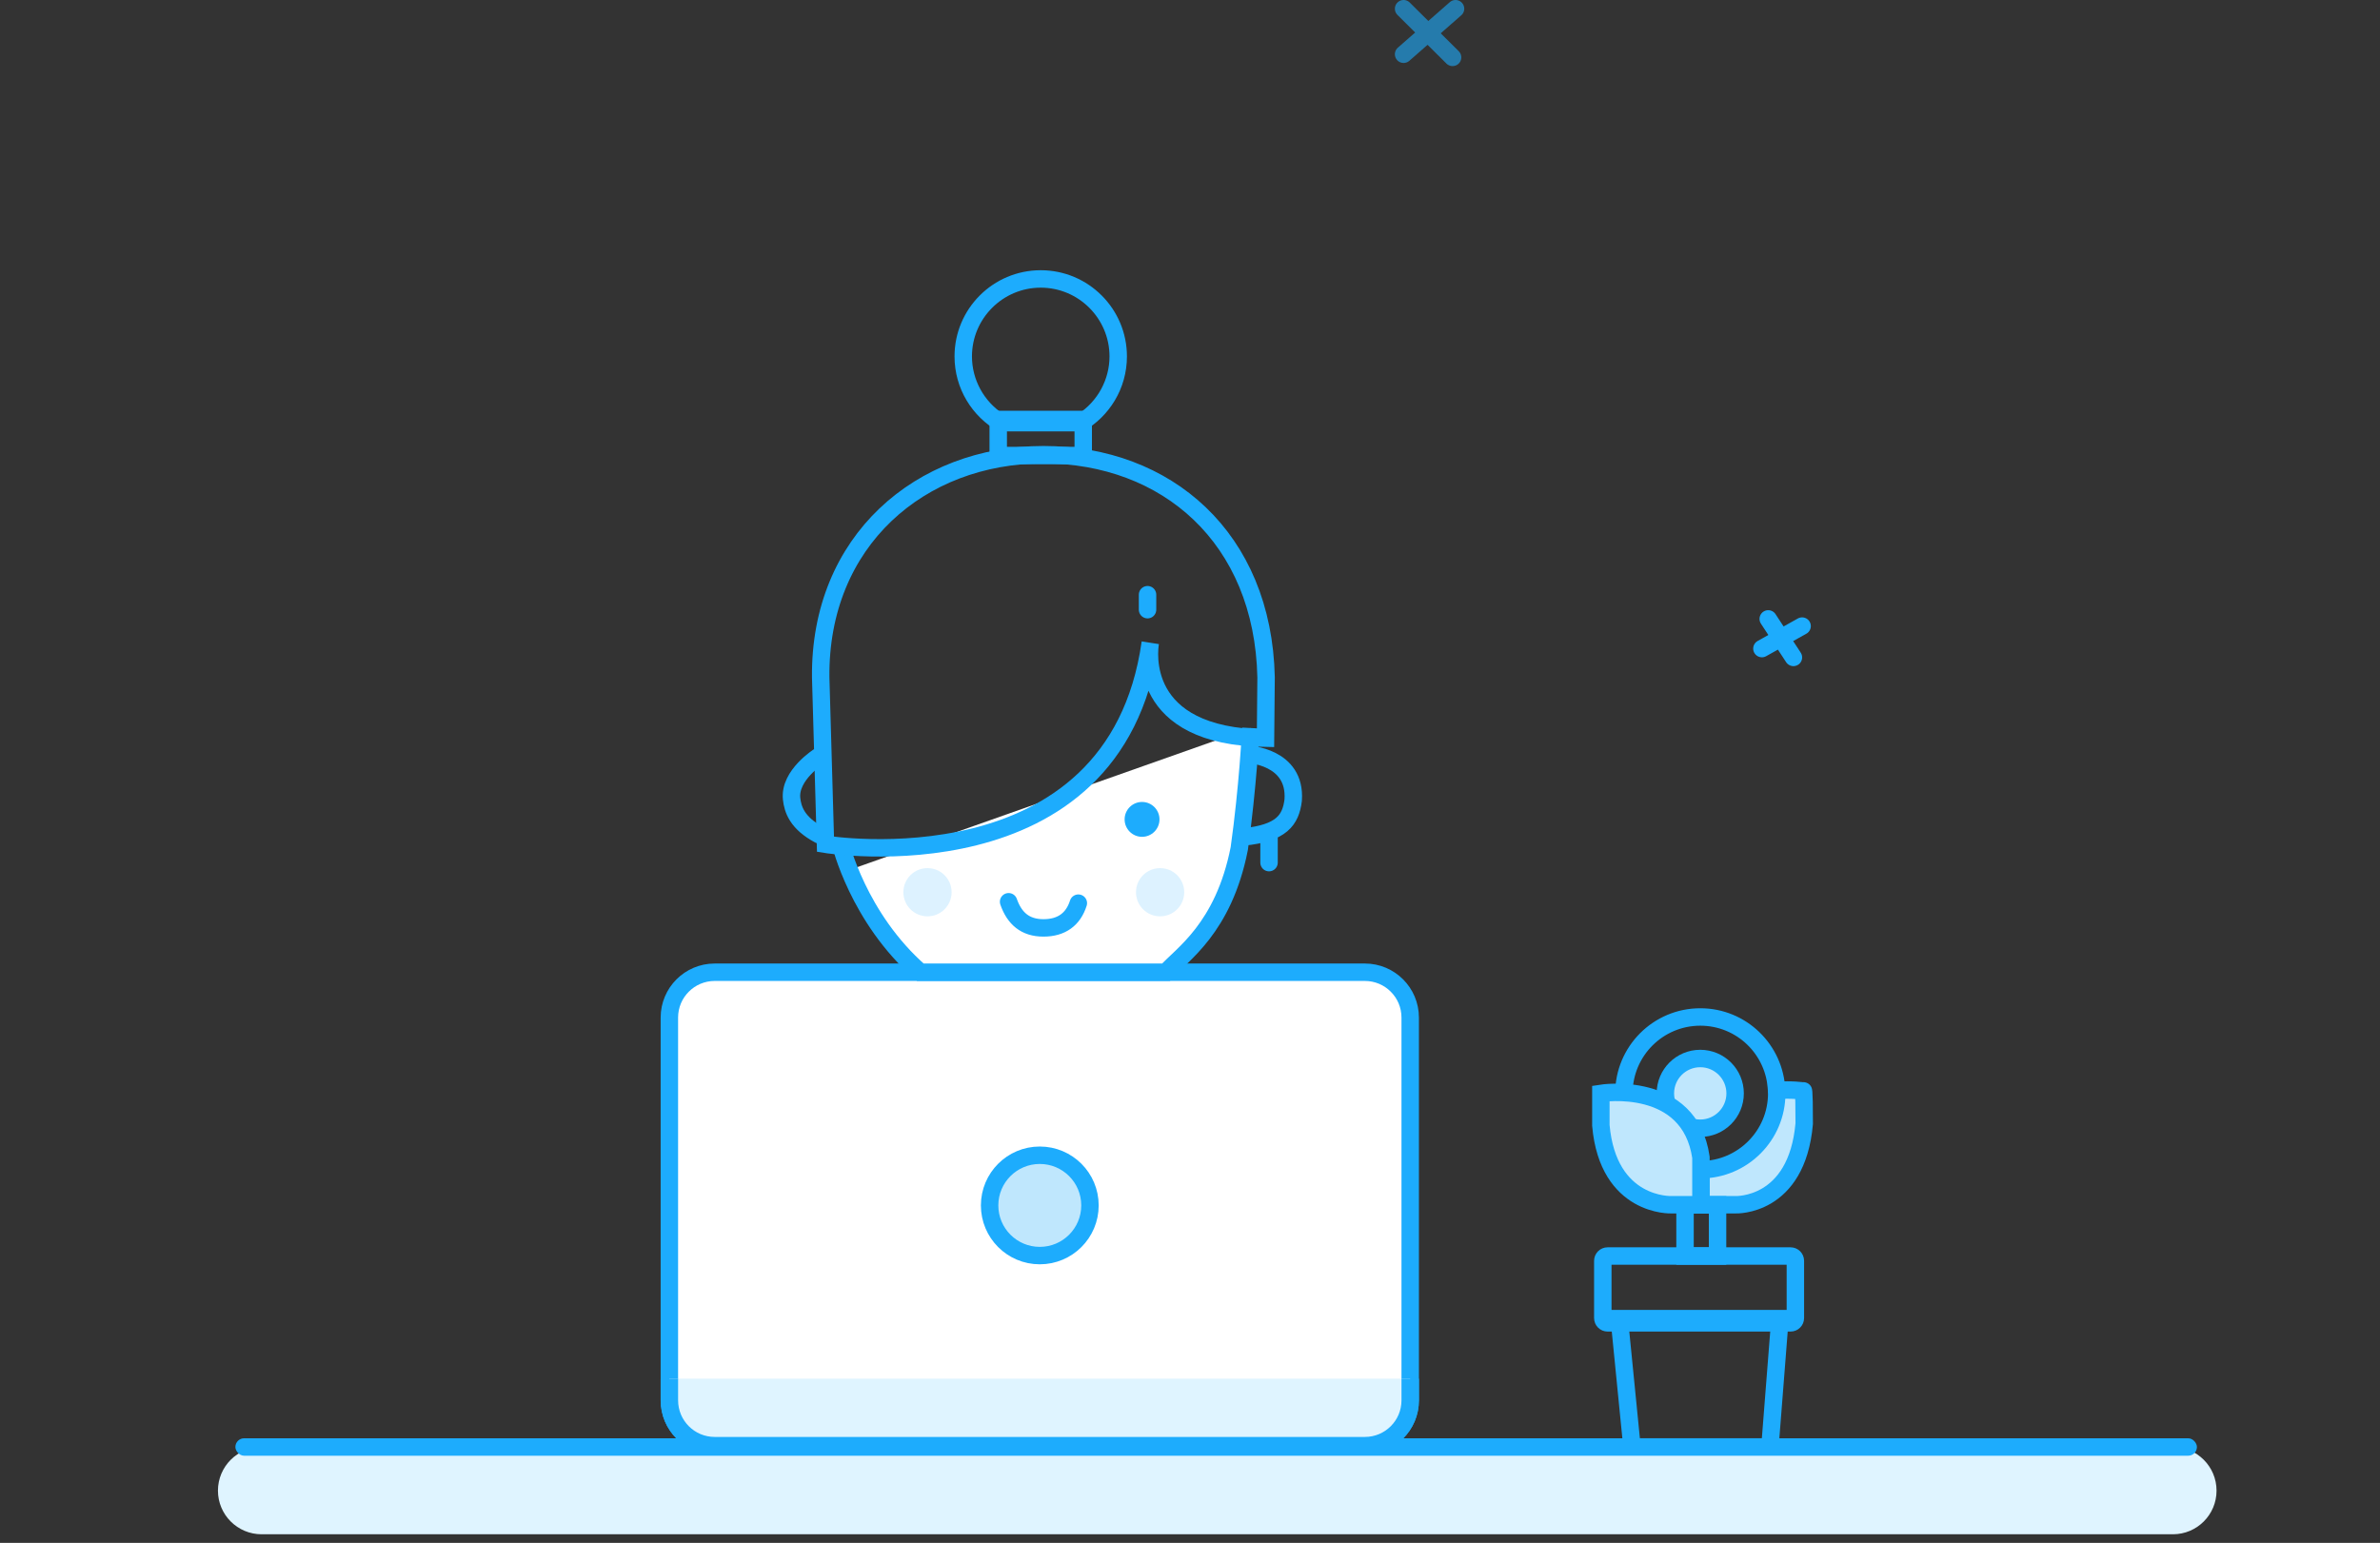 <?xml version="1.0" encoding="UTF-8"?>
<svg width="273px" height="177px" viewBox="0 0 273 177" version="1.1" xmlns="http://www.w3.org/2000/svg" xmlns:xlink="http://www.w3.org/1999/xlink">
    <rect x="0" y="0" width="273" height="177" fill="#333333" stroke="none"/>
    <!-- Generator: Sketch 41 (35326) - http://www.bohemiancoding.com/sketch -->
    <title>Group 7</title>
    <desc>Created with Sketch.</desc>
    <defs>
        <polygon id="path-1" points="0 144.859 229.25 144.859 229.25 0 0 0"></polygon>
        <ellipse id="path-3" cx="267.768" cy="107.737" rx="4.768" ry="4.737"></ellipse>
        <mask id="mask-4" maskContentUnits="userSpaceOnUse" maskUnits="objectBoundingBox" x="0" y="0" width="9.536" height="9.473" fill="white">
            <use xlink:href="#path-3"></use>
        </mask>
        <ellipse id="path-5" cx="3.974" cy="140.947" rx="3.974" ry="3.947"></ellipse>
        <mask id="mask-6" maskContentUnits="userSpaceOnUse" maskUnits="objectBoundingBox" x="0" y="0" width="7.947" height="7.894" fill="white">
            <use xlink:href="#path-5"></use>
        </mask>
        <ellipse id="path-7" cx="45.781" cy="58.763" rx="2.781" ry="2.763"></ellipse>
        <mask id="mask-8" maskContentUnits="userSpaceOnUse" maskUnits="objectBoundingBox" x="0" y="0" width="5.563" height="5.526" fill="white">
            <use xlink:href="#path-7"></use>
        </mask>
    </defs>
    <g id="Page-1" stroke="none" stroke-width="1" fill="none" fill-rule="evenodd">
        <g id="1928x1080-copy-2" transform="translate(-995, -452)">
            <g id="Group-7" transform="translate(995, 453)">
                <g id="Group-5">
                    <g id="Group-4" transform="translate(25, 30)">
                        <g id="Group-2">
                            <path d="M131.559,80.535 L109.184,80.535 L80.128,80.535 L56.981,80.535 C54.109,80.535 51.781,82.863 51.781,85.734 L51.781,128.302 L51.781,129.646 C51.781,132.518 54.109,134.846 56.981,134.846 L131.559,134.846 C134.431,134.846 136.758,132.518 136.758,129.646 L136.758,128.302 L136.758,85.734 C136.758,82.863 134.431,80.535 131.559,80.535 Z" id="Fill-1" fill="#FFFFFF"></path>
                            <path d="M131.559,80.535 L109.184,80.535 L80.128,80.535 L56.981,80.535 C54.109,80.535 51.781,82.863 51.781,85.734 L51.781,128.302 L51.781,129.646 C51.781,132.518 54.109,134.846 56.981,134.846 L131.559,134.846 C134.431,134.846 136.758,132.518 136.758,129.646 L136.758,128.302 L136.758,85.734 C136.758,82.863 134.431,80.535 131.559,80.535 Z" id="Stroke-3" stroke="#1DACFD" stroke-width="2"></path>
                            <path d="M94.378,0 C88.917,0 84.49,4.427 84.49,9.888 C84.49,13.576 86.513,16.786 89.506,18.486 L99.25,18.486 C102.243,16.786 104.266,13.576 104.266,9.888 C104.266,4.427 99.839,0 94.378,0 M94.378,2 C98.727,2 102.266,5.538 102.266,9.888 C102.266,12.549 100.907,15.033 98.689,16.486 L90.067,16.486 C87.849,15.033 86.49,12.549 86.49,9.888 C86.49,5.538 90.029,2 94.378,2" id="Fill-5" fill="#1DACFD"></path>
                            <mask id="mask-2" fill="white">
                                <use xlink:href="#path-1"></use>
                            </mask>
                            <g id="Clip-8"></g>
                            <path d="M88.502,22.26 L100.253,22.26 L100.253,16.122 L88.502,16.122 L88.502,22.26 Z M90.502,20.26 L98.253,20.26 L98.253,18.122 L90.502,18.122 L90.502,20.26 Z" id="Fill-7" fill="#1DACFD" mask="url(#mask-2)"></path>
                            <path d="M118.111,55.528 C118.111,55.528 123.694,55.744 123.336,60.795 C123.05,63.088 121.999,64.579 117.628,65.016" id="Stroke-9" stroke="#1DACFD" stroke-width="2" stroke-linecap="round"></path>
                            <path d="M120.566,67.959 L120.566,64.548" id="Stroke-10" stroke="#1DACFD" stroke-width="2" stroke-linecap="round"></path>
                            <path d="M68.978,55.744 C68.978,55.744 65.503,57.911 65.802,60.641 C65.934,61.841 66.417,63.411 68.978,64.772" id="Stroke-11" stroke="#1DACFD" stroke-width="2" stroke-linecap="round"></path>
                            <path d="M72.059,68.928 C72.059,68.928 75.152,76.418 80.129,80.535 L108.744,80.535 C110.515,78.523 115.336,75.555 117.151,66.349 C118.13,59.434 118.488,52.52 118.488,52.52" id="Fill-12" fill="#FFFFFF"></path>
                            <path d="M71.396,65.736 C71.396,65.736 73.42,74.296 80.568,80.535 L108.744,80.535 C110.515,78.523 115.336,75.555 117.151,66.349 C118.13,59.434 118.488,52.52 118.488,52.52" id="Stroke-13" stroke="#1DACFD" stroke-width="2"></path>
                            <path d="M100.026,107.285 C100.026,110.464 97.449,113.041 94.27,113.041 C91.091,113.041 88.514,110.464 88.514,107.285 C88.514,104.106 91.091,101.529 94.27,101.529 C97.449,101.529 100.026,104.106 100.026,107.285" id="Fill-15" fill="#BFE7FD"></path>
                            <path d="M100.026,107.285 C100.026,110.464 97.449,113.041 94.27,113.041 C91.091,113.041 88.514,110.464 88.514,107.285 C88.514,104.106 91.091,101.529 94.27,101.529 C97.449,101.529 100.026,104.106 100.026,107.285 Z" id="Stroke-16" stroke="#1DACFD" stroke-width="2" stroke-linecap="round"></path>
                            <path d="M56.981,134.846 L131.559,134.846 C134.431,134.846 136.759,132.518 136.759,129.647 L136.759,127.156 L51.782,127.156 L51.782,129.647 C51.782,132.518 54.109,134.846 56.981,134.846" id="Fill-17" fill="#DFF4FF"></path>
                            <path d="M51.782,127.156 L51.782,129.647 C51.782,132.519 54.11,134.846 56.981,134.846 L131.56,134.846 C134.431,134.846 136.759,132.519 136.759,129.647 L136.759,127.156" id="Stroke-18" stroke="#1DACFD" stroke-width="2"></path>
                            <path d="M181.831,94.163 C181.831,94.163 180.525,93.957 178.785,94.094 C178.788,94.207 178.802,94.319 178.802,94.433 C178.802,99.248 174.917,103.153 170.111,103.194 L170.111,107.207 L174.083,107.207 C174.083,107.207 181.105,107.516 181.953,97.909 C181.953,93.353 181.831,94.163 181.831,94.163" id="Fill-21" fill="#BFE7FD"></path>
                            <path d="M181.831,94.163 C181.831,94.163 180.525,93.957 178.785,94.094 C178.788,94.207 178.802,94.319 178.802,94.433 C178.802,99.248 174.917,103.153 170.111,103.194 L170.111,107.207 L174.083,107.207 C174.083,107.207 181.105,107.516 181.953,97.909 C181.953,93.353 181.831,94.163 181.831,94.163 Z" id="Stroke-22" stroke="#1DACFD" stroke-width="2" stroke-linecap="round" fill="#BFE7FD"></path>
                            <path d="M178.784,94.095 C178.605,89.412 174.763,85.668 170.036,85.668 C165.196,85.668 161.272,89.592 161.272,94.433 C161.272,99.273 165.196,103.197 170.036,103.197 C170.061,103.197 170.086,103.194 170.111,103.193" id="Stroke-23" stroke="#1DACFD" stroke-width="2" stroke-linecap="round"></path>
                            <path d="M158.628,94.432 C158.628,94.432 168.81,92.807 170.108,101.772 L170.108,107.208 L166.721,107.208 C166.721,107.208 159.46,107.513 158.628,98.101 L158.628,94.432 Z" id="Fill-24" fill="#BFE7FD"></path>
                            <polygon id="Stroke-26" stroke="#1DACFD" stroke-width="2" stroke-linecap="round" points="168.283 113.091 172.015 113.091 172.015 107.21 168.283 107.21"></polygon>
                            <path d="M180.94,120.206 C180.94,120.511 180.693,120.758 180.388,120.758 L159.403,120.758 C159.098,120.758 158.851,120.511 158.851,120.206 L158.851,113.643 C158.851,113.338 159.098,113.091 159.403,113.091 L180.388,113.091 C180.693,113.091 180.94,113.338 180.94,113.643 L180.94,120.206 Z" id="Stroke-27" stroke="#1DACFD" stroke-width="2" stroke-linecap="round"></path>
                            <polygon id="Stroke-28" stroke="#1DACFD" stroke-width="2" stroke-linecap="round" points="178.019 134.997 162.198 134.997 160.738 120.271 179.175 120.271"></polygon>
                            <path d="M110.838,71.357 C110.838,72.885 109.599,74.123 108.072,74.123 C106.544,74.123 105.305,72.885 105.305,71.357 C105.305,69.829 106.544,68.591 108.072,68.591 C109.599,68.591 110.838,69.829 110.838,71.357 Z" id="Stroke-30" fill="#1DACFD" opacity="0.15"></path>
                            <path d="M84.155,71.357 C84.155,72.885 82.917,74.123 81.389,74.123 C79.861,74.123 78.622,72.885 78.622,71.357 C78.622,69.829 79.861,68.591 81.389,68.591 C82.917,68.591 84.155,69.829 84.155,71.357 Z" id="Stroke-31" fill="#1DACFD" opacity="0.15"></path>
                            <path d="M98.692,72.609 C98.107,74.445 96.785,75.449 94.688,75.449 C92.589,75.449 91.355,74.352 90.692,72.449" id="Stroke-32" stroke="#1DACFD" stroke-width="2" stroke-linecap="round"></path>
                            <path d="M94.683,21.163 C80.576,21.163 68.978,31.049 69.139,46.708 L69.688,65.856 C69.688,65.856 102.899,71.264 106.944,42.752 C106.814,43.502 105.357,53.507 120.162,53.691 L120.227,46.708 C119.886,30.666 108.79,21.163 94.683,21.163 Z" id="Stroke-33" stroke="#1DACFD" stroke-width="2" stroke-linecap="round"></path>
                            <path d="M106.63,37.223 L106.63,38.943" id="Stroke-34" stroke="#1DACFD" stroke-width="2" stroke-linecap="round"></path>
                            <path d="M229.25,140.006 C229.25,142.771 227.009,145.012 224.244,145.012 L5.006,145.012 C2.241,145.012 0,142.771 0,140.006 C0,137.241 2.241,135 5.006,135 L224.244,135 C227.009,135 229.25,137.241 229.25,140.006" id="Fill-36" fill="#DFF4FF"></path>
                            <rect id="Rectangle-72" fill="#1DACFD" x="2" y="134" width="225" height="2" rx="1"></rect>
                            <circle id="Oval-15" fill="#1DACFD" cx="106" cy="63" r="2"></circle>
                            <path d="M174.029,94.432 C174.029,96.642 172.237,98.432 170.029,98.432 C167.819,98.432 166.028,96.642 166.028,94.432 C166.028,92.223 167.819,90.432 170.029,90.432 C172.237,90.432 174.029,92.223 174.029,94.432 Z" id="Stroke-20" stroke="#1DACFD" stroke-width="2" stroke-linecap="round" fill="#BFE7FD"></path>
                            <path d="M158.628,94.432 C158.628,94.432 168.81,92.807 170.108,101.772 L170.108,107.208 L166.721,107.208 C166.721,107.208 159.46,107.513 158.628,98.101 L158.628,94.432 Z" id="Stroke-25" stroke="#1DACFD" stroke-width="2" stroke-linecap="round" fill="#BFE7FD"></path>
                        </g>
                    </g>
                    <use id="Oval-7-Copy-3" stroke="#1DACFD" mask="url(#mask-4)" stroke-width="4" opacity="0.4" xlink:href="#path-3"></use>
                    <use id="Oval-7-Copy-4" stroke="#1DACFD" mask="url(#mask-6)" stroke-width="4" fill="#FFFFFF" xlink:href="#path-5"></use>
                    <use id="Oval-7-Copy-5" stroke="#1DACFD" mask="url(#mask-8)" stroke-width="4" opacity="0.4" xlink:href="#path-7"></use>
                    <g id="Group-7-Copy-2" opacity="0.6" transform="translate(161, 0)" stroke="#1DACFD" stroke-width="2" stroke-linecap="round">
                        <path d="M0,0 L5.619,5.582" id="Path-5"></path>
                        <path d="M0,5.223 L5.959,0" id="Path-5-Copy-2"></path>
                    </g>
                    <g id="Group-7-Copy-3" transform="translate(204.369, 72.359) rotate(12) translate(-204.369, -72.359) translate(202.369, 70.372)" stroke="#1DACFD" stroke-width="2" stroke-linecap="round">
                        <path d="M-7.40148683e-17,8.02213336e-14 L3.746,3.721" id="Path-5"></path>
                        <path d="M-7.40148683e-17,3.482 L3.973,8.02213336e-14" id="Path-5-Copy-2"></path>
                    </g>
                </g>
            </g>
        </g>
    </g>
</svg>